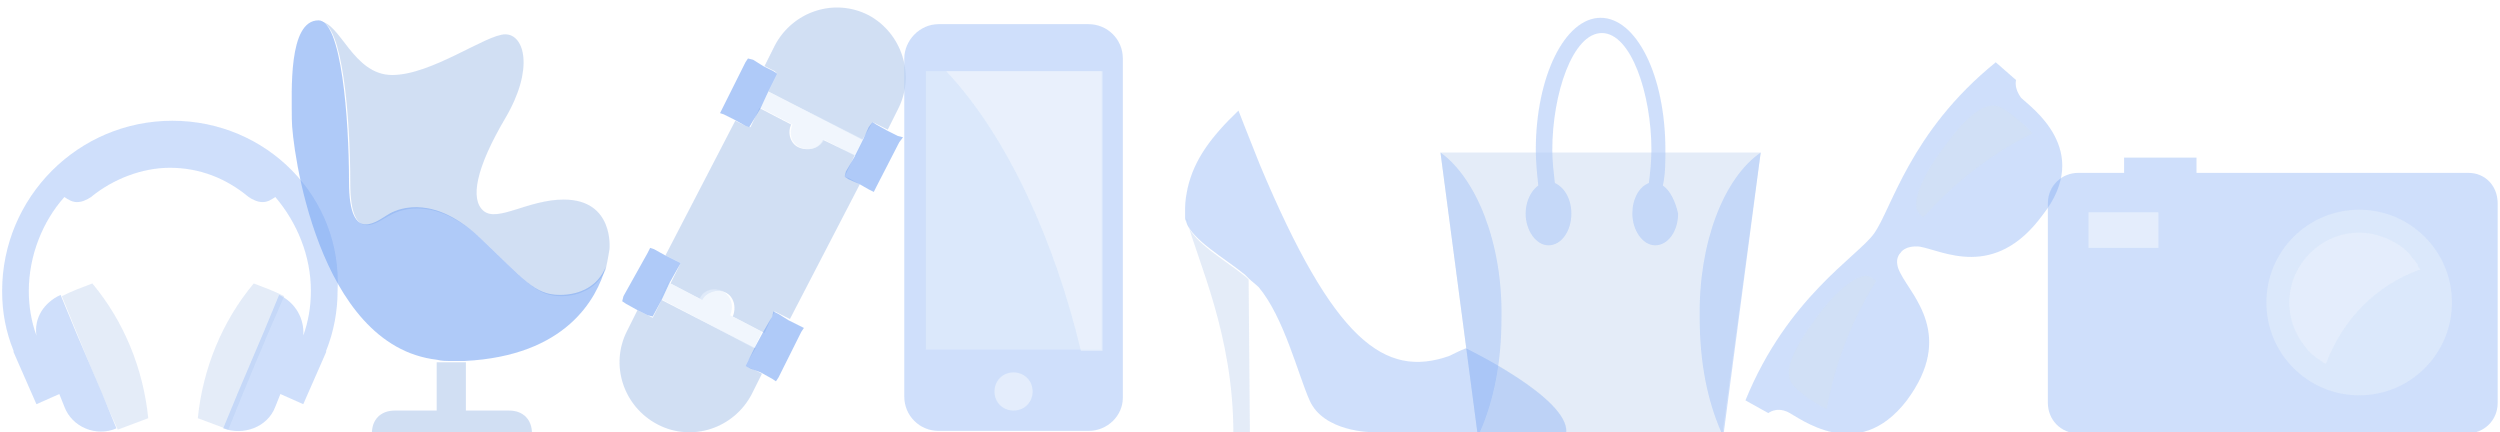 <svg width="457" height="79" viewBox="0 0 457 79" fill="none" xmlns="http://www.w3.org/2000/svg">
<g clip-path="url(#clip0_3_521)">
<g opacity="0.6">
<g opacity="0.6">
<path opacity="0.6" d="M198.982 78.768H171.574C168.09 78.768 165.302 75.98 165.302 72.494V10.688C165.302 7.435 168.09 4.415 171.574 4.415H198.982C202.466 4.415 205.253 7.203 205.253 10.688V72.727C205.253 75.98 202.466 78.768 198.982 78.768Z" fill="#226CEB"/>
<path opacity="0.6" d="M188.762 71.565C188.762 73.424 187.368 75.05 185.278 75.05C183.42 75.05 181.794 73.656 181.794 71.565C181.794 69.706 183.187 68.079 185.278 68.079C187.136 68.079 188.762 69.474 188.762 71.565Z" fill="#D9E7FA"/>
<path opacity="0.6" d="M201.305 13.012H169.251V63.897H201.305V13.012Z" fill="#B3CFF5"/>
<path opacity="0.6" d="M197.588 64.129H201.537V13.012H172.967C184.349 25.094 192.943 44.612 197.588 64.129Z" fill="#D9E7FA"/>
</g>
<path opacity="0.6" d="M136.268 66.918L136.733 65.988L138.126 63.665L120.938 54.835L119.312 58.088L118.383 57.624L116.525 56.694L114.667 60.412C111.415 66.685 113.97 74.353 120.241 77.606C126.513 80.859 134.178 78.303 137.43 72.029L139.288 68.312L137.43 67.382L136.268 66.918Z" fill="#80A7E0"/>
<path opacity="0.6" d="M142.075 13.476L140.449 16.729L157.637 25.559L159.031 23.235L159.496 22.306L160.425 22.771L162.283 23.7L164.141 19.982C167.393 13.709 164.838 6.041 158.799 2.788C152.527 -0.465 144.862 2.091 141.611 8.365L139.752 12.082L141.611 13.012L142.075 13.476Z" fill="#80A7E0"/>
<path opacity="0.6" d="M154.385 32.297L154.85 31.368L156.244 28.347L150.437 25.559C149.74 27.185 147.65 27.65 146.024 26.953C144.398 26.256 143.933 24.165 144.63 22.771L138.823 19.75L137.197 23.235L136.268 23.003L134.41 22.073L121.635 46.703L123.493 47.632L124.422 48.097L122.564 51.815L128.371 54.835C129.068 53.441 131.158 52.744 132.552 53.441C134.178 54.138 134.642 56.229 133.945 57.856L139.752 60.877L141.146 57.856L141.61 56.926L142.54 57.391L144.398 58.321L157.173 33.691L155.082 32.529L154.385 32.297Z" fill="#80A7E0"/>
<path opacity="0.6" d="M140.449 16.729L139.056 19.75L144.862 22.771C144.166 24.397 144.63 26.256 146.256 26.953C147.882 27.65 149.74 27.185 150.669 25.559L156.476 28.579L157.87 25.559L140.449 16.729Z" fill="#D9E7FA"/>
<path opacity="0.6" d="M137.894 63.665L139.288 60.644L133.481 57.624C134.178 55.997 133.713 54.138 132.087 53.209C130.461 52.512 128.603 52.977 127.906 54.603L122.1 51.582L120.706 54.603L137.894 63.665Z" fill="#D9E7FA"/>
<path opacity="0.6" d="M164.141 24.862L162.283 23.932L160.192 22.771L159.495 22.306L158.799 23.235L157.637 25.791L156.244 28.579L154.618 31.368L154.385 32.297L155.082 32.762L157.173 33.691L158.799 34.621L159.728 35.085L160.192 34.156L164.373 26.024L165.07 25.094L164.141 24.862Z" fill="#226CEB"/>
<path opacity="0.6" d="M141.378 13.012L139.52 12.082L137.662 10.921L136.733 10.688L136.268 11.385L132.087 19.75L131.623 20.679L132.32 20.912L134.178 21.841L136.268 23.003L136.965 23.235L139.055 19.75L140.449 16.729L142.075 13.476L141.378 13.012Z" fill="#226CEB"/>
<path opacity="0.6" d="M146.024 59.482L144.165 58.553L142.307 57.391L141.378 56.926L141.146 57.856L139.52 60.644L137.894 63.665L136.733 65.988L136.268 66.918L137.197 67.382L139.055 68.079L141.146 69.241L141.843 69.706L142.307 69.009L146.488 60.644L146.953 59.947L146.024 59.482Z" fill="#226CEB"/>
<path opacity="0.6" d="M123.493 47.632L121.635 46.703L119.545 45.541L118.848 45.309L118.383 46.238L113.97 54.138L113.738 55.068L114.435 55.532L116.525 56.694L118.383 57.624L119.312 57.856L120.938 54.835L122.332 51.815L124.422 48.097L123.493 47.632Z" fill="#226CEB"/>
<g opacity="0.6">
<path opacity="0.6" d="M369.47 17.891C368.076 16.032 368.541 14.638 368.541 14.638L364.825 11.385C349.03 24.165 345.778 38.338 342.526 42.753C339.507 46.935 326.732 54.371 319.067 73.191L323.248 75.515C323.248 75.515 324.641 74.353 326.732 75.282C328.822 76.212 339.507 85.041 348.566 73.191C357.392 61.341 349.495 54.138 347.404 49.956C346.011 47.4 347.404 46.238 347.404 46.238C347.404 46.238 348.101 44.844 350.888 45.077C355.069 45.774 364.592 51.35 373.419 39.268C382.71 27.418 371.096 19.518 369.47 17.891Z" fill="#226CEB"/>
<path opacity="0.6" d="M341.133 50.421C339.042 50.421 335.326 53.441 331.842 58.321C324.409 68.312 327.196 70.171 329.287 71.797L329.519 72.029C330.448 72.727 332.074 73.888 333.932 74.818C335.326 66.918 338.346 58.785 342.991 51.35C342.062 50.653 341.597 50.421 341.133 50.421Z" fill="#80A7E0"/>
<path opacity="0.6" d="M367.38 20.679C365.289 19.053 362.502 16.962 355.301 26.953C351.585 31.832 349.727 36.247 350.424 38.338C350.656 38.803 350.888 39.268 351.585 39.732C357.392 33.227 364.36 27.882 371.561 24.397C369.935 22.538 368.309 21.377 367.38 20.679Z" fill="#80A7E0"/>
</g>
<path opacity="0.6" d="M79.826 66.221V75.05H72.161C69.606 75.05 67.98 76.677 67.98 79.232H97.246C97.246 76.677 95.62 75.05 93.065 75.05H85.168V66.221C84.239 66.221 83.542 66.221 82.613 66.221C81.452 66.221 80.523 66.221 79.826 66.221Z" fill="#80A7E0"/>
<path opacity="0.6" d="M103.053 36.479C96.549 36.479 90.975 40.662 88.42 38.571C85.865 36.479 87.026 30.671 92.369 21.609C97.711 12.547 95.853 6.274 92.369 6.274C88.885 6.274 78.897 13.709 71.696 13.709C64.496 13.709 62.173 3.95 58.457 3.95C62.638 3.95 64.031 21.609 64.031 33.459C64.031 45.309 69.374 40.197 71.464 39.268C73.555 38.106 79.826 36.015 87.955 43.682C96.085 51.35 97.943 54.138 102.589 54.138C106.073 54.138 109.325 52.512 110.718 49.259C111.183 47.168 111.415 45.541 111.415 45.541C111.415 45.541 112.344 36.479 103.053 36.479Z" fill="#80A7E0"/>
<path opacity="0.6" d="M102.357 53.906C97.711 53.906 95.853 51.118 87.723 43.45C79.594 35.782 73.322 37.873 71.232 39.035C69.141 40.197 63.799 45.077 63.799 33.227C63.799 21.609 62.406 3.718 58.225 3.718C52.65 3.718 53.347 16.729 53.347 21.841C53.347 26.721 57.992 63.2 79.826 65.756C80.755 65.988 81.452 65.988 82.381 65.988C83.31 65.988 84.007 65.988 84.936 65.988C103.518 65.059 109.092 54.603 110.718 48.794C109.325 52.279 106.073 53.906 102.357 53.906Z" fill="#226CEB"/>
<g opacity="0.6">
<path opacity="0.6" d="M451.23 31.6H401.524V28.812H388.284V31.6H379.922C376.903 31.6 374.348 33.924 374.348 37.176V73.656C374.348 76.677 376.67 79.232 379.922 79.232H450.998C454.017 79.232 456.572 76.909 456.572 73.656V37.176C456.572 33.924 454.25 31.6 451.23 31.6Z" fill="#226CEB"/>
<path opacity="0.6" d="M431.255 72.262C440.619 72.262 448.211 64.668 448.211 55.3C448.211 45.932 440.619 38.338 431.255 38.338C421.89 38.338 414.299 45.932 414.299 55.3C414.299 64.668 421.89 72.262 431.255 72.262Z" fill="#B3CFF5"/>
<g opacity="0.6">
<path opacity="0.6" d="M442.404 49.259C442.171 48.794 441.939 48.794 441.939 48.33C441.475 47.632 440.778 46.935 440.313 46.238C438.223 44.147 434.739 42.521 431.255 42.521C424.286 42.521 418.48 48.33 418.48 55.3C418.48 58.785 419.873 61.806 422.196 64.362C422.661 64.826 423.59 65.524 424.286 65.988C424.751 66.221 424.751 66.453 425.215 66.453C428.235 58.321 434.506 52.047 442.404 49.259Z" fill="#D9E7FA"/>
</g>
<path opacity="0.6" d="M394.556 38.803H381.781V45.309H394.556V38.803Z" fill="#D9E7FA"/>
</g>
<g opacity="0.6">
<path opacity="0.6" d="M321.157 27.882H263.321L270.057 79H270.522H314.886L321.854 27.882H321.157Z" fill="#80A7E0"/>
<path opacity="0.6" d="M303.969 33.924C304.434 31.832 304.434 29.741 304.434 27.418C304.434 13.709 299.091 3.253 292.588 3.253C286.084 3.253 280.742 13.941 280.742 27.418C280.742 29.509 280.974 31.832 281.206 33.924C279.813 34.853 278.884 36.944 278.884 39.035C278.884 42.056 280.742 44.844 283.064 44.844C285.387 44.844 287.245 42.288 287.245 39.035C287.245 36.247 285.852 34.156 284.226 33.459C283.994 31.368 283.761 29.509 283.761 27.418C283.761 17.194 287.478 6.041 292.82 6.041C298.162 6.041 301.879 17.194 301.879 27.418C301.879 29.509 301.646 31.6 301.414 33.459C299.556 34.156 298.394 36.48 298.394 39.035C298.394 42.056 300.253 44.844 302.575 44.844C304.898 44.844 306.756 42.288 306.756 39.035C306.292 36.944 305.363 34.853 303.969 33.924Z" fill="#226CEB"/>
<path opacity="0.6" d="M263.321 27.882L270.057 79H270.522C273.077 73.191 274.47 66.221 274.47 58.088C274.703 44.379 269.825 32.529 263.321 27.882Z" fill="#226CEB"/>
<path opacity="0.6" d="M321.854 27.882L315.118 79H314.654C312.099 73.191 310.705 66.221 310.705 58.088C310.473 44.379 315.118 32.529 321.854 27.882Z" fill="#226CEB"/>
</g>
<g opacity="0.6">
<path opacity="0.6" d="M216.867 39.965C218.957 47.865 225.461 61.109 225.461 79.232H228.48L228.248 51.118C228.016 50.885 227.784 50.653 227.784 50.653C224.067 47.632 218.26 44.379 217.099 41.127C217.099 40.429 217.099 39.965 216.867 39.965Z" fill="#80A7E0"/>
<path opacity="0.6" d="M267.967 63.665C266.805 64.129 265.876 64.594 264.947 65.059C253.101 69.241 243.81 62.271 230.339 30.206C228.016 24.397 226.39 20.215 226.39 20.215C221.28 25.094 218.26 29.276 217.099 34.388C216.867 35.55 216.635 36.712 216.635 38.106C216.635 38.571 216.635 39.035 216.635 39.5C216.635 39.732 216.635 39.732 216.635 39.965C216.635 40.197 216.867 40.429 216.867 40.662C218.028 43.915 223.835 47.168 227.551 50.188C227.784 50.421 228.016 50.653 228.016 50.653L228.248 50.885C228.713 51.35 229.642 52.047 230.106 52.512C234.752 58.088 237.307 68.544 239.397 73.191C241.952 79 250.779 79 250.779 79H261.695H283.297H286.316C286.781 72.727 267.967 63.665 267.967 63.665Z" fill="#226CEB"/>
</g>
<g opacity="0.6">
<path opacity="0.6" d="M41.733 78.535C39.875 77.838 38.017 77.141 36.159 76.444C37.088 67.382 40.572 58.785 46.379 51.815C48.237 52.512 50.095 53.209 51.953 54.138C48.469 62.038 44.985 70.403 41.733 78.535Z" fill="#80A7E0"/>
<path opacity="0.6" d="M21.525 78.535C23.384 77.838 25.242 77.141 27.1 76.444C26.171 67.382 22.687 58.785 16.88 51.815C15.022 52.512 13.164 53.209 11.305 54.138C14.557 62.038 17.809 70.403 21.525 78.535Z" fill="#80A7E0"/>
<path opacity="0.6" d="M31.513 22.073C14.325 22.073 0.389 36.015 0.389 53.209C0.389 57.159 1.085 60.644 2.479 64.129V64.362L6.66 73.888L10.841 72.029L11.77 74.353C13.164 78.071 17.577 79.93 21.293 78.303L18.506 71.565L13.861 60.644L11.073 53.906C8.054 55.3 6.195 58.088 6.66 61.341C5.731 58.785 5.266 55.997 5.266 53.209C5.266 46.703 7.821 40.429 11.77 36.015C12.467 36.479 13.164 36.944 14.093 36.944C15.022 36.944 15.951 36.479 16.648 36.015C20.596 32.762 25.939 30.671 31.049 30.671C36.391 30.671 41.269 32.529 45.45 36.015C46.146 36.479 47.075 36.944 48.005 36.944C48.934 36.944 49.63 36.479 50.327 36.015C54.276 40.662 56.831 46.703 56.831 53.209C56.831 55.997 56.366 58.785 55.437 61.341C55.67 58.321 54.044 55.3 51.024 53.906L48.237 60.644L43.591 71.565L40.804 78.303C44.52 79.697 48.934 78.071 50.327 74.353L51.256 72.029L55.437 73.888L59.618 64.362V64.129C61.012 60.644 61.709 56.926 61.709 53.209C62.638 36.015 48.701 22.073 31.513 22.073Z" fill="#226CEB"/>
</g>
</g>
</g>
<defs>
<clipPath id="clip0_3_521">
<rect width="457" height="79" fill="white"/>
</clipPath>
</defs>
</svg>
